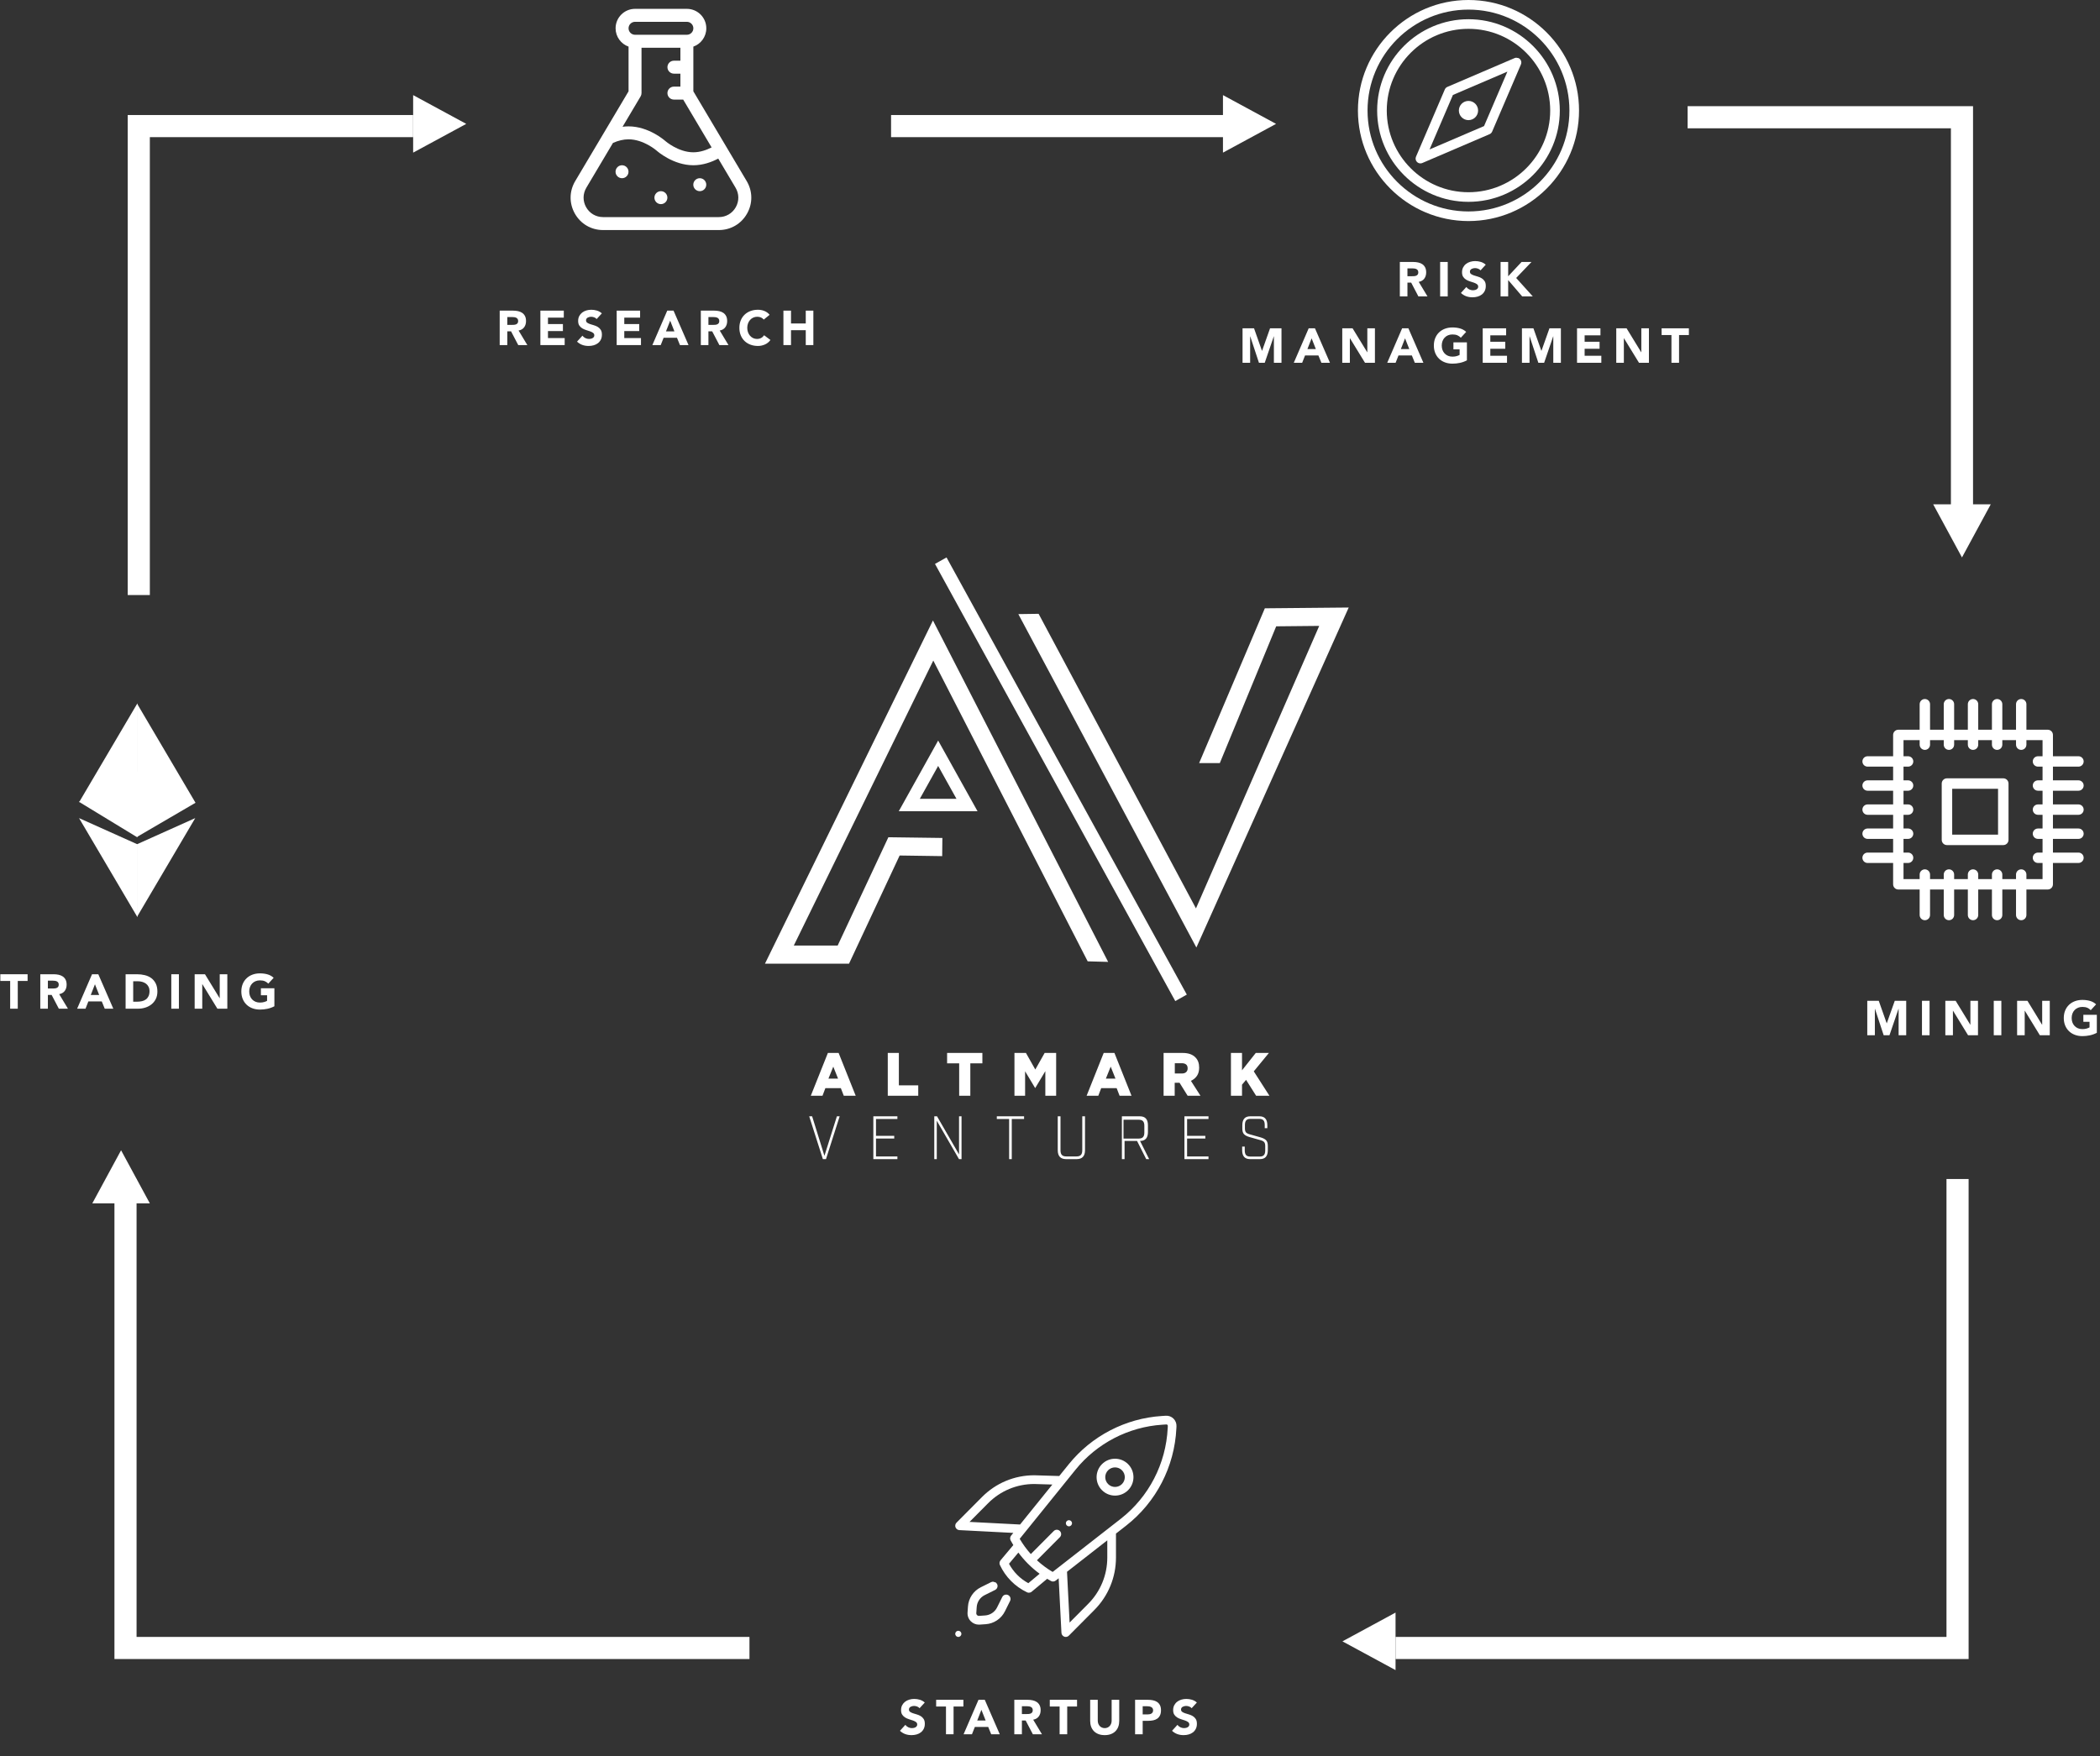 <?xml version="1.0" encoding="UTF-8"?>
<!DOCTYPE svg PUBLIC "-//W3C//DTD SVG 1.1//EN" "http://www.w3.org/Graphics/SVG/1.1/DTD/svg11.dtd">
<svg version="1.1" xmlns="http://www.w3.org/2000/svg" xmlns:xlink="http://www.w3.org/1999/xlink" x="0" y="0" width="474.552" height="397" viewBox="0, 0, 474.552, 397">
  <rect x="0" y="0" width="474.552" height="397" fill="#333333" stroke="none"/>
  <defs>
    <clipPath id="Clip_1">
      <path d="M331.844,-0 C345.619,0 356.827,11.208 356.827,24.983 C356.827,38.758 345.619,49.966 331.844,49.966 C318.068,49.966 306.861,38.758 306.861,24.983 C306.861,11.208 318.068,0 331.844,-0 z M331.844,2.172 C319.265,2.172 309.033,12.405 309.033,24.983 C309.033,37.561 319.265,47.794 331.844,47.794 C344.422,47.794 354.654,37.561 354.654,24.983 C354.654,12.405 344.422,2.172 331.844,2.172 z"/>
    </clipPath>
    <clipPath id="Clip_2">
      <path d="M331.844,4.345 C343.223,4.345 352.482,13.604 352.482,24.983 C352.482,36.362 343.223,45.621 331.844,45.621 C320.464,45.621 311.205,36.362 311.205,24.983 C311.205,13.604 320.464,4.345 331.844,4.345 z M331.844,6.517 C321.661,6.517 313.378,14.801 313.378,24.983 C313.378,35.165 321.661,43.449 331.844,43.449 C342.026,43.449 350.309,35.165 350.309,24.983 C350.309,14.801 342.026,6.517 331.844,6.517 z"/>
    </clipPath>
    <clipPath id="Clip_3">
      <path d="M331.843,22.811 C333.04,22.811 334.016,23.786 334.016,24.983 C334.016,26.18 333.04,27.155 331.843,27.155 C330.646,27.155 329.671,26.18 329.671,24.983 C329.671,23.786 330.646,22.811 331.843,22.811 z"/>
    </clipPath>
    <clipPath id="Clip_4">
      <path d="M342.593,13.041 C343.318,13.181 343.043,13.036 343.473,13.354 C343.788,13.669 343.879,14.143 343.703,14.549 L337.186,29.756 C337.077,30.012 336.87,30.217 336.614,30.327 L321.407,36.845 C321.27,36.903 321.125,36.932 320.981,36.932 C320.699,36.932 320.421,36.821 320.212,36.614 C319.897,36.299 319.806,35.826 319.982,35.42 L326.499,20.213 C326.608,19.956 326.814,19.752 327.071,19.641 L342.278,13.124 L342.593,13.041 z M340.638,16.189 L328.326,21.466 L323.049,33.777 L335.361,28.5 L340.638,16.189 z"/>
    </clipPath>
    <clipPath id="Clip_5">
      <path d="M155.218,2 C157.64,2 159.611,3.971 159.61,6.395 C159.611,8.304 158.386,9.932 156.682,10.537 L156.682,20.64 L168.723,40.909 C170.097,43.202 170.132,45.958 168.815,48.284 C167.498,50.611 165.117,52 162.444,52 L136.277,52 C133.604,52 131.223,50.611 129.906,48.284 C128.589,45.958 128.624,43.2 129.999,40.908 L142.039,20.64 L142.039,10.537 C140.335,9.932 139.111,8.304 139.11,6.395 C139.111,3.971 141.081,2 143.503,2 L155.218,2 z M142.039,31.492 C140.914,31.492 139.731,31.766 138.517,32.304 L132.513,42.41 C131.685,43.79 131.664,45.445 132.454,46.841 C133.244,48.237 134.673,49.07 136.277,49.07 L162.444,49.07 C164.048,49.07 165.477,48.237 166.267,46.841 C167.057,45.445 167.036,43.79 166.211,42.415 C166.21,42.413 166.209,42.411 166.208,42.41 L162.308,35.845 C160.805,36.64 158.854,37.352 156.682,37.352 C152.132,37.352 148.536,34.184 148.385,34.049 C148.359,34.027 145.453,31.492 142.039,31.492 z M153.753,10.789 L144.968,10.789 L144.968,21.043 C144.968,21.306 144.897,21.565 144.762,21.791 L140.685,28.654 C141.14,28.594 141.591,28.563 142.039,28.563 C146.571,28.563 150.155,31.703 150.333,31.862 C150.333,31.862 150.333,31.862 150.333,31.862 C150.362,31.888 153.268,34.422 156.682,34.422 C158.252,34.422 159.719,33.876 160.808,33.32 L154.385,22.508 L152.289,22.508 C151.48,22.508 150.825,21.852 150.825,21.043 C150.825,20.234 151.48,19.578 152.289,19.578 L153.753,19.578 L153.753,16.648 L152.289,16.648 C151.48,16.648 150.825,15.993 150.825,15.184 C150.825,14.375 151.48,13.719 152.289,13.719 L153.753,13.719 L153.753,10.789 z M155.218,4.93 L143.503,4.93 C142.696,4.93 142.039,5.587 142.039,6.395 C142.039,7.202 142.696,7.859 143.503,7.859 L155.218,7.859 C156.025,7.859 156.682,7.202 156.682,6.395 C156.682,5.587 156.025,4.93 155.218,4.93 z"/>
    </clipPath>
    <clipPath id="Clip_6">
      <path d="M140.563,37.352 C141.372,37.352 142.027,38.007 142.027,38.816 C142.027,39.625 141.372,40.281 140.563,40.281 C139.754,40.281 139.099,39.625 139.099,38.816 C139.099,38.007 139.754,37.352 140.563,37.352 z"/>
    </clipPath>
    <clipPath id="Clip_7">
      <path d="M158.135,40.281 C158.943,40.281 159.599,40.937 159.599,41.746 C159.599,42.555 158.943,43.211 158.135,43.211 C157.326,43.211 156.67,42.555 156.67,41.746 C156.67,40.937 157.326,40.281 158.135,40.281 z"/>
    </clipPath>
    <clipPath id="Clip_8">
      <path d="M149.349,43.211 C150.158,43.211 150.813,43.867 150.813,44.676 C150.813,45.485 150.158,46.141 149.349,46.141 C148.54,46.141 147.885,45.485 147.884,44.676 C147.885,43.867 148.54,43.211 149.349,43.211 z"/>
    </clipPath>
    <clipPath id="Clip_9">
      <path d="M93.36,21.5 L105.36,28 L93.36,34.5 L93.36,21.5 z"/>
    </clipPath>
    <clipPath id="Clip_10">
      <path d="M449.861,114 L443.361,126 L436.861,114 L449.861,114 z"/>
    </clipPath>
    <clipPath id="Clip_11">
      <path d="M315.361,364.5 L315.361,377.5 L303.361,371 L315.361,364.5 z"/>
    </clipPath>
    <clipPath id="Clip_12">
      <path d="M27.36,260 L33.86,272 L20.86,272 L27.36,260 z"/>
    </clipPath>
    <clipPath id="Clip_13">
      <path d="M276.361,21.5 L288.361,28 L276.361,34.5 L276.361,21.5 z"/>
    </clipPath>
    <clipPath id="Clip_14">
      <path d="M32.379,174.155 C36.999,174.995 40.752,178.471 44.207,181.439 L30.948,189.179 C28.836,180.609 28.836,175.707 30.948,174.474 C31.68,174.146 31.218,174.304 32.379,174.155 z"/>
    </clipPath>
    <clipPath id="Clip_15">
      <path d="M31.034,159 L31.034,175.438 L17.86,181.352 L31.034,159 z"/>
    </clipPath>
    <clipPath id="Clip_16">
      <path d="M30.948,159 L44.121,181.352 L30.948,175.438 L30.948,159 z"/>
    </clipPath>
    <clipPath id="Clip_17">
      <path d="M44.121,184.918 L30.948,207.269 L30.948,190.831 L44.121,184.918 z"/>
    </clipPath>
    <clipPath id="Clip_18">
      <path d="M17.86,184.918 L31.034,190.831 L31.034,207.269 L17.86,184.918 z"/>
    </clipPath>
    <clipPath id="Clip_19">
      <path d="M31.265,174.474 L31.034,189.267 L17.86,181.244 L31.265,174.474 z"/>
    </clipPath>
    <clipPath id="Clip_20">
      <path d="M456.748,158 C457.396,158 457.922,158.526 457.922,159.174 L457.922,164.943 L462.744,164.943 C463.392,164.943 463.918,165.468 463.918,166.116 L463.918,170.939 L469.687,170.939 C470.335,170.939 470.861,171.464 470.861,172.112 C470.861,172.761 470.335,173.286 469.687,173.286 L463.918,173.286 L463.918,176.383 L469.687,176.383 C470.335,176.383 470.861,176.908 470.861,177.556 C470.861,178.205 470.335,178.73 469.687,178.73 L463.918,178.73 L463.918,181.826 L469.687,181.826 C470.335,181.826 470.861,182.352 470.861,183 C470.861,183.648 470.335,184.174 469.687,184.174 L463.918,184.174 L463.918,187.27 L469.687,187.27 C470.335,187.27 470.861,187.796 470.861,188.444 C470.861,189.092 470.335,189.618 469.687,189.618 L463.918,189.618 L463.918,192.714 L469.687,192.714 C470.335,192.714 470.861,193.239 470.861,193.888 C470.861,194.536 470.335,195.061 469.687,195.061 L463.918,195.061 L463.918,199.884 C463.918,200.532 463.392,201.057 462.744,201.057 L457.922,201.057 L457.922,206.826 C457.922,207.475 457.396,208 456.748,208 C456.1,208 455.574,207.475 455.574,206.826 L455.574,201.057 L452.478,201.057 L452.478,206.826 C452.478,207.475 451.952,208 451.304,208 C450.656,208 450.131,207.475 450.131,206.826 L450.131,201.057 L447.034,201.057 L447.034,206.826 C447.034,207.475 446.509,208 445.861,208 C445.212,208 444.687,207.475 444.687,206.826 L444.687,201.057 L441.59,201.057 L441.59,206.826 C441.59,207.475 441.065,208 440.417,208 C439.769,208 439.243,207.475 439.243,206.826 L439.243,201.057 L436.147,201.057 L436.147,206.826 C436.147,207.475 435.621,208 434.973,208 C434.325,208 433.799,207.475 433.799,206.826 L433.799,201.057 L428.977,201.057 C428.329,201.057 427.803,200.532 427.803,199.884 L427.803,195.061 L422.034,195.061 C421.386,195.061 420.861,194.536 420.861,193.888 C420.861,193.239 421.386,192.714 422.034,192.714 L427.803,192.714 L427.803,189.618 L422.034,189.618 C421.386,189.618 420.861,189.092 420.861,188.444 C420.861,187.796 421.386,187.27 422.034,187.27 L427.803,187.27 L427.803,184.174 L422.034,184.174 C421.386,184.174 420.861,183.648 420.861,183 C420.861,182.352 421.386,181.826 422.034,181.826 L427.803,181.826 L427.803,178.73 L422.034,178.73 C421.386,178.73 420.861,178.205 420.861,177.556 C420.861,176.908 421.386,176.383 422.034,176.383 L427.803,176.383 L427.803,173.286 L422.034,173.286 C421.386,173.286 420.861,172.761 420.861,172.112 C420.861,171.464 421.386,170.939 422.034,170.939 L427.803,170.939 L427.803,166.116 C427.803,165.468 428.329,164.943 428.977,164.943 L433.799,164.943 L433.799,159.174 C433.799,158.526 434.325,158 434.973,158 C435.621,158 436.147,158.526 436.147,159.174 L436.147,164.943 L439.243,164.943 L439.243,159.174 C439.243,158.526 439.769,158 440.417,158 C441.065,158 441.59,158.526 441.59,159.174 L441.59,164.943 L444.687,164.943 L444.687,159.174 C444.687,158.526 445.212,158 445.861,158 C446.509,158 447.034,158.526 447.034,159.174 L447.034,164.943 L450.131,164.943 L450.131,159.174 C450.131,158.526 450.656,158 451.304,158 C451.952,158 452.478,158.526 452.478,159.174 L452.478,164.943 L455.574,164.943 L455.574,159.174 C455.574,158.526 456.1,158 456.748,158 z M433.799,167.29 L430.151,167.29 L430.151,170.939 L431.186,170.939 C431.834,170.939 432.36,171.464 432.36,172.112 C432.36,172.761 431.834,173.286 431.186,173.286 L430.151,173.286 L430.151,176.383 L431.186,176.383 C431.834,176.383 432.36,176.908 432.36,177.556 C432.36,178.205 431.834,178.73 431.186,178.73 L430.151,178.73 L430.151,181.826 L431.186,181.826 C431.834,181.826 432.36,182.352 432.36,183 C432.36,183.648 431.834,184.174 431.186,184.174 L430.151,184.174 L430.151,187.27 L431.186,187.27 C431.834,187.27 432.36,187.796 432.36,188.444 C432.36,189.092 431.834,189.618 431.186,189.618 L430.151,189.618 L430.151,192.714 L431.186,192.714 C431.834,192.714 432.36,193.239 432.36,193.888 C432.36,194.536 431.834,195.061 431.186,195.061 L430.151,195.061 L430.151,198.71 L433.799,198.71 L433.799,197.675 C433.799,197.026 434.325,196.501 434.973,196.501 C435.621,196.501 436.147,197.026 436.147,197.675 L436.147,198.71 L439.243,198.71 L439.243,197.675 C439.243,197.026 439.769,196.501 440.417,196.501 C441.065,196.501 441.59,197.026 441.59,197.675 L441.59,198.71 L444.687,198.71 L444.687,197.675 C444.687,197.026 445.212,196.501 445.861,196.501 C446.509,196.501 447.034,197.026 447.034,197.675 L447.034,198.71 L450.131,198.71 L450.131,197.675 C450.131,197.026 450.656,196.501 451.304,196.501 C451.952,196.501 452.478,197.026 452.478,197.675 L452.478,198.71 L455.574,198.71 L455.574,197.675 C455.574,197.026 456.1,196.501 456.748,196.501 C457.396,196.501 457.922,197.026 457.922,197.675 L457.922,198.71 L461.57,198.71 L461.57,195.061 L460.535,195.061 C459.887,195.061 459.361,194.536 459.361,193.888 C459.361,193.239 459.887,192.714 460.535,192.714 L461.57,192.714 L461.57,189.618 L460.535,189.618 C459.887,189.618 459.361,189.092 459.361,188.444 C459.361,187.796 459.887,187.27 460.535,187.27 L461.57,187.27 L461.57,184.174 L460.535,184.174 C459.887,184.174 459.361,183.648 459.361,183 C459.361,182.352 459.887,181.826 460.535,181.826 L461.57,181.826 L461.57,178.73 L460.535,178.73 C459.887,178.73 459.361,178.205 459.361,177.556 C459.361,176.908 459.887,176.383 460.535,176.383 L461.57,176.383 L461.57,173.286 L460.535,173.286 C459.887,173.286 459.361,172.761 459.361,172.112 C459.361,171.464 459.887,170.939 460.535,170.939 L461.57,170.939 L461.57,167.29 L457.922,167.29 L457.922,168.326 C457.922,168.974 457.396,169.499 456.748,169.499 C456.1,169.499 455.574,168.974 455.574,168.326 L455.574,167.29 L452.478,167.29 L452.478,168.326 C452.478,168.974 451.952,169.499 451.304,169.499 C450.656,169.499 450.131,168.974 450.131,168.326 L450.131,167.29 L447.034,167.29 L447.034,168.326 C447.034,168.974 446.509,169.499 445.861,169.499 C445.212,169.499 444.687,168.974 444.687,168.326 L444.687,167.29 L441.59,167.29 L441.59,168.326 C441.59,168.974 441.065,169.499 440.417,169.499 C439.769,169.499 439.243,168.974 439.243,168.326 L439.243,167.29 L436.147,167.29 L436.147,168.326 C436.147,168.974 435.621,169.499 434.973,169.499 C434.325,169.499 433.799,168.974 433.799,168.326 L433.799,167.29 z"/>
    </clipPath>
    <clipPath id="Clip_21">
      <path d="M452.696,175.925 C453.35,175.925 453.879,176.454 453.879,177.108 L453.879,189.836 C453.879,190.489 453.35,191.019 452.696,191.019 L439.968,191.019 C439.315,191.019 438.785,190.489 438.785,189.836 L438.785,177.108 C438.785,176.454 439.315,175.925 439.968,175.925 L452.696,175.925 z M451.513,178.291 L441.152,178.291 L441.152,188.652 L451.513,188.652 L451.513,178.291 z"/>
    </clipPath>
    <clipPath id="Clip_22">
      <path d="M213.894,126 L268.193,224.814 L265.584,226.276 L211.286,127.462 L213.894,126 z M210.824,140.249 L250.416,217.42 L245.791,217.295 L210.903,149.306 L179.382,213.724 L189.294,213.724 L200.752,189.245 L212.955,189.406 L212.912,193.513 L203.299,193.373 L191.856,217.831 L172.86,217.831 L210.824,140.249 z M304.777,137.321 L270.354,214.171 L230.121,138.808 L234.703,138.742 L270.26,205.33 L298.115,141.474 L288.391,141.57 L275.649,172.487 L270.973,172.487 L285.824,137.497 L304.777,137.321 z M212.001,167.389 L213.214,169.568 L216.475,175.427 L220.904,183.373 L203.097,183.373 L204.264,181.278 L207.526,175.427 L212.001,167.389 z M212.001,173.125 L209.952,176.805 L207.857,180.562 L216.144,180.562 L214.049,176.805 L212.001,173.125 z"/>
    </clipPath>
    <clipPath id="Clip_23">
      <path d="M284.606,252.323 C285.794,252.323 286.388,252.995 286.388,254.341 L286.388,255.005 L285.802,255.005 L285.802,254.286 C285.802,253.806 285.707,253.456 285.516,253.235 C285.324,253.014 285.013,252.903 284.582,252.903 L282.543,252.903 C282.12,252.903 281.811,253.014 281.616,253.235 C281.42,253.456 281.323,253.806 281.323,254.286 L281.323,255.06 C281.323,255.447 281.396,255.735 281.542,255.924 C281.689,256.113 281.957,256.263 282.348,256.373 L284.887,257.092 C285.457,257.258 285.867,257.475 286.12,257.742 C286.372,258.009 286.498,258.429 286.498,259 L286.498,259.982 C286.498,261.327 285.904,262 284.716,262 L282.482,262 C281.294,262 280.7,261.327 280.7,259.982 L280.7,259.166 L281.286,259.166 L281.286,260.037 C281.286,260.516 281.384,260.866 281.579,261.088 C281.774,261.309 282.084,261.419 282.507,261.419 L284.692,261.419 C285.115,261.419 285.424,261.309 285.619,261.088 C285.815,260.866 285.912,260.516 285.912,260.037 L285.912,259.042 C285.912,258.654 285.839,258.366 285.693,258.177 C285.546,257.989 285.277,257.839 284.887,257.728 L282.348,257.009 C281.778,256.843 281.367,256.627 281.115,256.359 C280.863,256.092 280.737,255.673 280.737,255.101 L280.737,254.341 C280.737,252.995 281.331,252.323 282.519,252.323 L284.606,252.323 z M273.091,252.323 L273.091,252.931 L268.256,252.931 L268.256,256.733 L272.377,256.733 L272.377,257.341 L268.256,257.341 L268.256,261.392 L273.091,261.392 L273.091,262 L267.655,262 L267.655,252.323 L273.091,252.323 z M257.575,252.323 C258.796,252.323 259.407,252.995 259.407,254.341 L259.407,255.876 C259.407,257.212 258.813,257.885 257.625,257.894 L259.683,262 L259.018,262 L256.948,257.894 L254.125,257.894 L254.125,262 L253.523,262 L253.523,252.323 L257.575,252.323 z M257.333,253.097 L253.885,253.097 L253.885,257.355 L257.333,257.355 C257.771,257.355 258.091,257.247 258.293,257.03 C258.495,256.814 258.596,256.472 258.596,256.003 L258.596,254.449 C258.596,253.98 258.495,253.638 258.293,253.421 C258.091,253.205 257.771,253.097 257.333,253.097 z M239.648,252.323 L239.648,260.009 C239.648,260.489 239.751,260.839 239.958,261.06 C240.164,261.281 240.491,261.392 240.939,261.392 L243.277,261.392 C243.724,261.392 244.051,261.281 244.258,261.06 C244.465,260.839 244.568,260.489 244.568,260.009 L244.568,252.323 L245.188,252.323 L245.188,259.982 C245.188,261.327 244.56,262 243.303,262 L240.913,262 C239.656,262 239.028,261.327 239.028,259.982 L239.028,252.323 L239.648,252.323 z M231.418,252.323 L231.418,252.931 L228.636,252.931 L228.636,262 L228.04,262 L228.04,252.931 L225.258,252.931 L225.258,252.323 L231.418,252.323 z M211.75,252.323 L216.722,260.936 L216.722,252.323 L217.286,252.323 L217.286,262 L216.71,262 L211.689,253.318 L211.689,262 L211.125,262 L211.125,252.323 L211.75,252.323 z M202.791,252.323 L202.791,252.931 L197.956,252.931 L197.956,256.733 L202.077,256.733 L202.077,257.341 L197.956,257.341 L197.956,261.392 L202.791,261.392 L202.791,262 L197.355,262 L197.355,252.323 L202.791,252.323 z M183.524,252.323 L186.303,261.254 L189.12,252.323 L189.745,252.323 L186.654,262 L185.952,262 L182.861,252.323 L183.524,252.323 z M280.667,238 L280.667,241.926 L283.777,238 L286.744,238 L283.325,242.161 L286.861,247.677 L283.854,247.677 L281.583,244.083 L280.667,245.175 L280.667,247.677 L278.164,247.677 L278.164,238 L280.667,238 z M267.228,238 C267.927,238 268.518,238.092 269.001,238.277 C269.484,238.461 269.877,238.719 270.179,239.051 C270.714,239.604 270.981,240.355 270.981,241.304 L270.981,241.332 C270.981,242.078 270.813,242.696 270.476,243.184 C270.14,243.673 269.687,244.046 269.117,244.304 L271.279,247.677 L268.38,247.677 L266.555,244.747 L265.455,244.747 L265.455,247.677 L262.944,247.677 L262.944,238 L267.228,238 z M267.068,240.323 L265.481,240.323 L265.481,242.645 L267.08,242.645 C267.497,242.645 267.817,242.542 268.042,242.334 C268.267,242.127 268.38,241.848 268.38,241.498 L268.38,241.47 C268.38,241.083 268.263,240.795 268.03,240.606 C267.797,240.417 267.476,240.323 267.068,240.323 z M251.835,238 L255.697,247.677 L253.001,247.677 L252.34,245.962 L248.842,245.962 L248.194,247.677 L245.55,247.677 L249.412,238 L251.835,238 z M250.993,241.097 L249.899,243.807 L252.073,243.807 L250.993,241.097 z M231.84,238 L233.955,241.747 L236.069,238 L238.665,238 L238.665,247.677 L236.221,247.677 L236.221,242.12 L233.955,245.908 L233.904,245.908 L231.65,242.148 L231.65,247.677 L229.244,247.677 L229.244,238 L231.84,238 z M221.996,238 L221.996,240.35 L219.27,240.35 L219.27,247.677 L216.751,247.677 L216.751,240.35 L214.024,240.35 L214.024,238 L221.996,238 z M203.123,238 L203.123,245.327 L207.502,245.327 L207.502,247.677 L200.617,247.677 L200.617,238 L203.123,238 z M189.508,238 L193.369,247.677 L190.674,247.677 L190.013,245.962 L186.514,245.962 L185.866,247.677 L183.223,247.677 L187.084,238 L189.508,238 z M188.303,241.097 L187.209,243.807 L189.383,243.807 L188.303,241.097 z"/>
    </clipPath>
    <clipPath id="Clip_24">
      <path d="M216.555,368.611 C216.938,368.611 217.249,368.922 217.249,369.306 C217.249,369.689 216.938,370 216.555,370 C216.171,370 215.86,369.689 215.86,369.306 C215.86,368.922 216.171,368.611 216.555,368.611 z"/>
    </clipPath>
    <clipPath id="Clip_25">
      <path d="M241.555,343.611 C241.938,343.611 242.249,343.922 242.249,344.306 C242.249,344.689 241.938,345 241.555,345 C241.171,345 240.86,344.689 240.86,344.306 C240.86,343.922 241.171,343.611 241.555,343.611 z"/>
    </clipPath>
    <clipPath id="Clip_26">
      <path d="M251.972,329.722 C253.085,329.722 254.132,330.156 254.919,330.943 C256.545,332.568 256.545,335.212 254.919,336.837 C254.107,337.649 253.039,338.056 251.972,338.056 C250.904,338.056 249.837,337.65 249.024,336.837 C247.399,335.212 247.399,332.568 249.024,330.943 C249.811,330.156 250.858,329.722 251.972,329.722 z M251.972,331.68 C251.381,331.681 250.826,331.91 250.409,332.328 C249.547,333.189 249.547,334.591 250.409,335.452 C251.27,336.314 252.673,336.314 253.534,335.452 C254.396,334.591 254.396,333.189 253.534,332.328 C253.117,331.91 252.562,331.681 251.972,331.68 z"/>
    </clipPath>
    <clipPath id="Clip_27">
      <path d="M224.373,357.502 C225.204,357.78 224.927,357.543 225.321,358.049 C225.565,358.538 225.365,359.132 224.876,359.376 L222.509,360.555 C221.48,361.067 220.791,362.098 220.713,363.245 L220.619,364.616 C220.603,364.848 220.719,365.001 220.789,365.071 C220.86,365.142 221.012,365.257 221.244,365.242 L222.615,365.148 C223.762,365.069 224.793,364.381 225.306,363.352 L226.485,360.984 C226.728,360.495 227.322,360.296 227.812,360.54 C228.301,360.783 228.5,361.377 228.256,361.867 L227.078,364.234 C226.253,365.889 224.595,366.996 222.75,367.122 L221.379,367.216 C221.321,367.22 221.262,367.222 221.204,367.222 C220.526,367.222 219.873,366.954 219.39,366.471 C218.865,365.946 218.594,365.221 218.644,364.481 L218.738,363.11 C218.864,361.265 219.971,359.607 221.627,358.783 L223.994,357.604 L224.373,357.502 z"/>
    </clipPath>
    <clipPath id="Clip_28">
      <path d="M263.446,320.005 C264.09,319.963 264.724,320.201 265.184,320.657 C265.644,321.113 265.89,321.746 265.858,322.395 L265.834,322.875 C265.413,331.535 261.266,339.55 254.456,344.866 L252.184,346.639 L252.184,352.041 C252.184,356.528 250.447,360.745 247.293,363.917 L241.533,369.711 C241.346,369.9 241.095,370 240.84,370 C240.722,370 240.603,369.979 240.488,369.934 C240.127,369.794 239.881,369.454 239.861,369.064 L239.232,356.749 L238.563,357.27 C238.388,357.408 238.176,357.478 237.962,357.478 C237.802,357.478 237.641,357.438 237.494,357.358 C237.204,357.199 236.918,357.033 236.635,356.862 C236.162,357.254 235.655,357.679 235.16,358.094 C234.466,358.677 233.748,359.28 233.125,359.788 C232.947,359.934 232.728,360.009 232.507,360.009 C232.364,360.009 232.221,359.978 232.087,359.914 C230.72,359.263 229.496,358.395 228.45,357.333 C227.428,356.297 226.59,355.091 225.958,353.749 C225.794,353.4 225.847,352.987 226.094,352.691 L228.986,349.239 C228.777,348.897 228.577,348.549 228.386,348.196 C228.196,347.845 228.235,347.413 228.486,347.103 L228.983,346.487 L216.791,345.857 C216.404,345.837 216.065,345.59 215.926,345.226 C215.787,344.863 215.874,344.45 216.148,344.175 L221.907,338.381 C225.061,335.209 229.254,333.462 233.714,333.462 C233.724,333.462 233.733,333.462 233.743,333.462 L239.366,333.629 L241.515,330.968 C246.687,324.564 254.348,320.589 262.533,320.063 L263.446,320.005 z M250.223,348.17 L241.12,355.275 L241.706,366.748 L245.907,362.523 C248.69,359.723 250.223,356.001 250.223,352.041 L250.223,352.041 L250.223,348.17 z M230.129,350.935 L228.012,353.463 C228.507,354.38 229.121,355.213 229.842,355.944 C230.587,356.7 231.439,357.34 232.38,357.853 C232.867,357.45 233.392,357.01 233.904,356.58 C234.245,356.294 234.591,356.003 234.929,355.721 C233.972,355.016 233.069,354.236 232.23,353.387 C232.229,353.387 232.229,353.386 232.229,353.386 C232.229,353.386 232.229,353.386 232.228,353.385 C232.228,353.385 232.227,353.384 232.226,353.384 C231.47,352.617 230.769,351.799 230.129,350.935 z M263.571,321.973 L262.658,322.032 C255.017,322.523 247.865,326.233 243.038,332.211 L230.429,347.825 C231.147,349.059 231.991,350.213 232.943,351.273 L238.122,346.064 C238.505,345.678 239.126,345.678 239.509,346.064 C239.892,346.449 239.892,347.073 239.509,347.458 L234.325,352.673 C235.413,353.676 236.601,354.561 237.876,355.31 L253.254,343.307 C259.611,338.345 263.483,330.863 263.876,322.779 L263.9,322.299 C263.905,322.178 263.845,322.099 263.808,322.062 C263.771,322.026 263.691,321.966 263.571,321.973 z M233.7,335.434 C229.769,335.438 226.074,336.98 223.294,339.776 L219.094,344.001 L230.514,344.591 L237.81,335.556 L233.7,335.434 z"/>
    </clipPath>
  </defs>
  <g id="Layer_1">
    <path d="M316.333,59.212 L319.347,59.212 Q319.941,59.212 320.474,59.328 Q321.008,59.443 321.409,59.713 Q321.811,59.982 322.047,60.439 Q322.284,60.895 322.284,61.577 Q322.284,62.402 321.855,62.98 Q321.426,63.557 320.601,63.711 L322.581,67 L320.524,67 L318.896,63.887 L318.049,63.887 L318.049,67 L316.333,67 z M318.049,62.435 L319.061,62.435 Q319.292,62.435 319.55,62.419 Q319.809,62.402 320.018,62.32 Q320.227,62.237 320.364,62.061 Q320.502,61.885 320.502,61.566 Q320.502,61.269 320.381,61.093 Q320.26,60.917 320.073,60.824 Q319.886,60.73 319.644,60.697 Q319.402,60.664 319.171,60.664 L318.049,60.664 z" fill="#FFFFFF"/>
    <path d="M325.438,59.212 L327.154,59.212 L327.154,67 L325.438,67 z" fill="#FFFFFF"/>
    <path d="M334.566,61.115 Q334.357,60.851 334,60.725 Q333.642,60.598 333.323,60.598 Q333.136,60.598 332.938,60.642 Q332.74,60.686 332.564,60.78 Q332.388,60.873 332.278,61.027 Q332.168,61.181 332.168,61.401 Q332.168,61.753 332.432,61.94 Q332.696,62.127 333.098,62.259 Q333.499,62.391 333.961,62.523 Q334.423,62.655 334.825,62.897 Q335.226,63.139 335.49,63.546 Q335.754,63.953 335.754,64.635 Q335.754,65.284 335.512,65.768 Q335.27,66.252 334.858,66.571 Q334.445,66.89 333.901,67.044 Q333.356,67.198 332.751,67.198 Q331.992,67.198 331.343,66.967 Q330.694,66.736 330.133,66.219 L331.354,64.877 Q331.618,65.229 332.02,65.422 Q332.421,65.614 332.85,65.614 Q333.059,65.614 333.274,65.565 Q333.488,65.515 333.659,65.416 Q333.829,65.317 333.934,65.163 Q334.038,65.009 334.038,64.8 Q334.038,64.448 333.769,64.245 Q333.499,64.041 333.092,63.898 Q332.685,63.755 332.212,63.612 Q331.739,63.469 331.332,63.227 Q330.925,62.985 330.656,62.589 Q330.386,62.193 330.386,61.544 Q330.386,60.917 330.634,60.444 Q330.881,59.971 331.294,59.652 Q331.706,59.333 332.245,59.174 Q332.784,59.014 333.356,59.014 Q334.016,59.014 334.632,59.201 Q335.248,59.388 335.743,59.828 z" fill="#FFFFFF"/>
    <path d="M339.096,59.212 L340.812,59.212 L340.812,62.446 L343.837,59.212 L346.081,59.212 L342.616,62.831 L346.378,67 L343.98,67 L340.812,63.304 L340.812,67 L339.096,67 z" fill="#FFFFFF"/>
    <path d="M280.787,74.212 L283.383,74.212 L285.176,79.294 L285.198,79.294 L287.002,74.212 L289.587,74.212 L289.587,82 L287.871,82 L287.871,76.027 L287.849,76.027 L285.803,82 L284.494,82 L282.525,76.027 L282.503,76.027 L282.503,82 L280.787,82 z" fill="#FFFFFF"/>
    <path d="M295.733,74.212 L297.152,74.212 L300.54,82 L298.604,82 L297.933,80.35 L294.908,80.35 L294.259,82 L292.367,82 z M296.393,76.478 L295.447,78.898 L297.35,78.898 z" fill="#FFFFFF"/>
    <path d="M303.321,74.212 L305.653,74.212 L308.964,79.624 L308.986,79.624 L308.986,74.212 L310.702,74.212 L310.702,82 L308.458,82 L305.059,76.456 L305.037,76.456 L305.037,82 L303.321,82 z" fill="#FFFFFF"/>
    <path d="M316.849,74.212 L318.268,74.212 L321.656,82 L319.72,82 L319.049,80.35 L316.024,80.35 L315.375,82 L313.483,82 z M317.509,76.478 L316.563,78.898 L318.466,78.898 z" fill="#FFFFFF"/>
    <path d="M331.488,81.45 Q330.729,81.846 329.904,82.022 Q329.079,82.198 328.221,82.198 Q327.308,82.198 326.538,81.912 Q325.768,81.626 325.207,81.093 Q324.646,80.559 324.332,79.8 Q324.019,79.041 324.019,78.106 Q324.019,77.171 324.332,76.412 Q324.646,75.653 325.207,75.12 Q325.768,74.586 326.538,74.3 Q327.308,74.014 328.221,74.014 Q329.156,74.014 329.942,74.24 Q330.729,74.465 331.323,75.015 L330.113,76.335 Q329.761,75.972 329.321,75.785 Q328.881,75.598 328.221,75.598 Q327.671,75.598 327.225,75.785 Q326.78,75.972 326.461,76.308 Q326.142,76.643 325.971,77.105 Q325.801,77.567 325.801,78.106 Q325.801,78.656 325.971,79.113 Q326.142,79.569 326.461,79.905 Q326.78,80.24 327.225,80.427 Q327.671,80.614 328.221,80.614 Q328.782,80.614 329.189,80.488 Q329.596,80.361 329.838,80.229 L329.838,78.964 L328.441,78.964 L328.441,77.38 L331.488,77.38 z" fill="#FFFFFF"/>
    <path d="M335.061,74.212 L340.352,74.212 L340.352,75.796 L336.777,75.796 L336.777,77.248 L340.154,77.248 L340.154,78.832 L336.777,78.832 L336.777,80.416 L340.55,80.416 L340.55,82 L335.061,82 z" fill="#FFFFFF"/>
    <path d="M343.924,74.212 L346.52,74.212 L348.313,79.294 L348.335,79.294 L350.139,74.212 L352.724,74.212 L352.724,82 L351.008,82 L351.008,76.027 L350.986,76.027 L348.94,82 L347.631,82 L345.662,76.027 L345.64,76.027 L345.64,82 L343.924,82 z" fill="#FFFFFF"/>
    <path d="M356.374,74.212 L361.665,74.212 L361.665,75.796 L358.09,75.796 L358.09,77.248 L361.467,77.248 L361.467,78.832 L358.09,78.832 L358.09,80.416 L361.863,80.416 L361.863,82 L356.374,82 z" fill="#FFFFFF"/>
    <path d="M365.238,74.212 L367.57,74.212 L370.881,79.624 L370.903,79.624 L370.903,74.212 L372.619,74.212 L372.619,82 L370.375,82 L366.976,76.456 L366.954,76.456 L366.954,82 L365.238,82 z" fill="#FFFFFF"/>
    <path d="M377.71,75.73 L375.488,75.73 L375.488,74.212 L381.648,74.212 L381.648,75.73 L379.426,75.73 L379.426,82 L377.71,82 z" fill="#FFFFFF"/>
    <g clip-path="url(#Clip_1)">
      <path d="M301.861,54.966 L361.827,54.966 L361.827,-5 L301.861,-5 z" fill="#FFFFFF"/>
    </g>
    <g clip-path="url(#Clip_2)">
      <path d="M306.205,50.621 L357.482,50.621 L357.482,-0.655 L306.205,-0.655 z" fill="#FFFFFF"/>
    </g>
    <g clip-path="url(#Clip_3)">
      <path d="M324.671,32.155 L339.016,32.155 L339.016,17.811 L324.671,17.811 z" fill="#FFFFFF"/>
    </g>
    <g clip-path="url(#Clip_4)">
      <path d="M314.894,41.932 L348.791,41.932 L348.791,8.035 L314.894,8.035 z" fill="#FFFFFF"/>
    </g>
    <path d="M2.299,221.73 L0.077,221.73 L0.077,220.212 L6.237,220.212 L6.237,221.73 L4.015,221.73 L4.015,228 L2.299,228 z" fill="#FFFFFF"/>
    <path d="M9.106,220.212 L12.12,220.212 Q12.714,220.212 13.247,220.328 Q13.781,220.443 14.182,220.713 Q14.584,220.982 14.82,221.439 Q15.057,221.895 15.057,222.577 Q15.057,223.402 14.628,223.98 Q14.199,224.557 13.374,224.711 L15.354,228 L13.297,228 L11.669,224.887 L10.822,224.887 L10.822,228 L9.106,228 z M10.822,223.435 L11.834,223.435 Q12.065,223.435 12.323,223.419 Q12.582,223.402 12.791,223.32 Q13,223.237 13.137,223.061 Q13.275,222.885 13.275,222.566 Q13.275,222.269 13.154,222.093 Q13.033,221.917 12.846,221.824 Q12.659,221.73 12.417,221.697 Q12.175,221.664 11.944,221.664 L10.822,221.664 z" fill="#FFFFFF"/>
    <path d="M20.797,220.212 L22.216,220.212 L25.604,228 L23.668,228 L22.997,226.35 L19.972,226.35 L19.323,228 L17.431,228 z M21.457,222.478 L20.511,224.898 L22.414,224.898 z" fill="#FFFFFF"/>
    <path d="M28.384,220.212 L30.958,220.212 Q31.893,220.212 32.735,220.421 Q33.576,220.63 34.203,221.098 Q34.83,221.565 35.199,222.313 Q35.567,223.061 35.567,224.128 Q35.567,225.074 35.21,225.795 Q34.852,226.515 34.247,227.005 Q33.642,227.494 32.85,227.747 Q32.058,228 31.189,228 L28.384,228 z M30.1,226.416 L30.991,226.416 Q31.585,226.416 32.097,226.295 Q32.608,226.174 32.982,225.894 Q33.356,225.613 33.571,225.157 Q33.785,224.7 33.785,224.04 Q33.785,223.468 33.571,223.045 Q33.356,222.621 32.993,222.346 Q32.63,222.071 32.141,221.934 Q31.651,221.796 31.112,221.796 L30.1,221.796 z" fill="#FFFFFF"/>
    <path d="M38.711,220.212 L40.427,220.212 L40.427,228 L38.711,228 z" fill="#FFFFFF"/>
    <path d="M43.989,220.212 L46.321,220.212 L49.632,225.624 L49.654,225.624 L49.654,220.212 L51.37,220.212 L51.37,228 L49.126,228 L45.727,222.456 L45.705,222.456 L45.705,228 L43.989,228 z" fill="#FFFFFF"/>
    <path d="M62.005,227.45 Q61.246,227.846 60.421,228.022 Q59.596,228.198 58.738,228.198 Q57.825,228.198 57.055,227.912 Q56.285,227.626 55.724,227.093 Q55.163,226.559 54.849,225.8 Q54.536,225.041 54.536,224.106 Q54.536,223.171 54.849,222.412 Q55.163,221.653 55.724,221.12 Q56.285,220.586 57.055,220.3 Q57.825,220.014 58.738,220.014 Q59.673,220.014 60.459,220.24 Q61.246,220.465 61.84,221.015 L60.63,222.335 Q60.278,221.972 59.838,221.785 Q59.398,221.598 58.738,221.598 Q58.188,221.598 57.742,221.785 Q57.297,221.972 56.978,222.308 Q56.659,222.643 56.488,223.105 Q56.318,223.567 56.318,224.106 Q56.318,224.656 56.488,225.113 Q56.659,225.569 56.978,225.905 Q57.297,226.24 57.742,226.427 Q58.188,226.614 58.738,226.614 Q59.299,226.614 59.706,226.488 Q60.113,226.361 60.355,226.229 L60.355,224.964 L58.958,224.964 L58.958,223.38 L62.005,223.38 z" fill="#FFFFFF"/>
    <path d="M207.799,386.115 Q207.59,385.851 207.233,385.725 Q206.876,385.598 206.557,385.598 Q206.37,385.598 206.172,385.642 Q205.973,385.686 205.798,385.78 Q205.622,385.873 205.512,386.027 Q205.402,386.181 205.402,386.401 Q205.402,386.753 205.665,386.94 Q205.93,387.127 206.331,387.259 Q206.732,387.391 207.195,387.523 Q207.657,387.655 208.058,387.897 Q208.46,388.139 208.723,388.546 Q208.988,388.953 208.988,389.635 Q208.988,390.284 208.745,390.768 Q208.504,391.252 208.091,391.571 Q207.678,391.89 207.134,392.044 Q206.59,392.198 205.984,392.198 Q205.225,392.198 204.577,391.967 Q203.928,391.736 203.367,391.219 L204.588,389.877 Q204.852,390.229 205.253,390.422 Q205.654,390.614 206.083,390.614 Q206.292,390.614 206.507,390.565 Q206.721,390.515 206.892,390.416 Q207.062,390.317 207.167,390.163 Q207.271,390.009 207.271,389.8 Q207.271,389.448 207.002,389.245 Q206.732,389.041 206.326,388.898 Q205.919,388.755 205.445,388.612 Q204.973,388.469 204.566,388.227 Q204.159,387.985 203.889,387.589 Q203.62,387.193 203.62,386.544 Q203.62,385.917 203.867,385.444 Q204.115,384.971 204.527,384.652 Q204.939,384.333 205.479,384.174 Q206.018,384.014 206.59,384.014 Q207.249,384.014 207.866,384.201 Q208.482,384.388 208.977,384.828 z" fill="#FFFFFF"/>
    <path d="M213.77,385.73 L211.548,385.73 L211.548,384.212 L217.708,384.212 L217.708,385.73 L215.486,385.73 L215.486,392 L213.77,392 z" fill="#FFFFFF"/>
    <path d="M221.116,384.212 L222.535,384.212 L225.923,392 L223.987,392 L223.316,390.35 L220.291,390.35 L219.642,392 L217.75,392 z M221.776,386.478 L220.83,388.898 L222.733,388.898 z" fill="#FFFFFF"/>
    <path d="M229.21,384.212 L232.224,384.212 Q232.818,384.212 233.351,384.328 Q233.885,384.443 234.286,384.713 Q234.688,384.982 234.924,385.439 Q235.161,385.895 235.161,386.577 Q235.161,387.402 234.732,387.98 Q234.303,388.557 233.478,388.711 L235.458,392 L233.401,392 L231.773,388.887 L230.926,388.887 L230.926,392 L229.21,392 z M230.926,387.435 L231.938,387.435 Q232.169,387.435 232.427,387.419 Q232.686,387.402 232.895,387.32 Q233.104,387.237 233.241,387.061 Q233.379,386.885 233.379,386.566 Q233.379,386.269 233.258,386.093 Q233.137,385.917 232.95,385.824 Q232.763,385.73 232.521,385.697 Q232.279,385.664 232.048,385.664 L230.926,385.664 z" fill="#FFFFFF"/>
    <path d="M239.449,385.73 L237.227,385.73 L237.227,384.212 L243.387,384.212 L243.387,385.73 L241.165,385.73 L241.165,392 L239.449,392 z" fill="#FFFFFF"/>
    <path d="M252.921,388.997 Q252.921,389.69 252.712,390.273 Q252.503,390.856 252.091,391.285 Q251.678,391.714 251.062,391.956 Q250.447,392.198 249.643,392.198 Q248.829,392.198 248.214,391.956 Q247.598,391.714 247.185,391.285 Q246.772,390.856 246.563,390.273 Q246.354,389.69 246.354,388.997 L246.354,384.212 L248.07,384.212 L248.07,388.931 Q248.07,389.294 248.186,389.602 Q248.301,389.91 248.51,390.136 Q248.719,390.361 249.011,390.488 Q249.303,390.614 249.643,390.614 Q249.984,390.614 250.27,390.488 Q250.557,390.361 250.766,390.136 Q250.975,389.91 251.09,389.602 Q251.206,389.294 251.206,388.931 L251.206,384.212 L252.921,384.212 z" fill="#FFFFFF"/>
    <path d="M256.505,384.212 L259.398,384.212 Q260.003,384.212 260.542,384.322 Q261.081,384.432 261.483,384.702 Q261.884,384.971 262.121,385.428 Q262.357,385.884 262.357,386.577 Q262.357,387.259 262.137,387.721 Q261.917,388.183 261.532,388.458 Q261.147,388.733 260.619,388.849 Q260.091,388.964 259.475,388.964 L258.221,388.964 L258.221,392 L256.505,392 z M258.221,387.512 L259.365,387.512 Q259.596,387.512 259.811,387.468 Q260.025,387.424 260.196,387.32 Q260.366,387.215 260.471,387.034 Q260.575,386.852 260.575,386.577 Q260.575,386.28 260.438,386.099 Q260.3,385.917 260.086,385.818 Q259.871,385.719 259.607,385.692 Q259.343,385.664 259.101,385.664 L258.221,385.664 z" fill="#FFFFFF"/>
    <path d="M269.285,386.115 Q269.076,385.851 268.719,385.725 Q268.361,385.598 268.042,385.598 Q267.855,385.598 267.657,385.642 Q267.459,385.686 267.283,385.78 Q267.107,385.873 266.997,386.027 Q266.887,386.181 266.887,386.401 Q266.887,386.753 267.151,386.94 Q267.415,387.127 267.817,387.259 Q268.218,387.391 268.68,387.523 Q269.142,387.655 269.544,387.897 Q269.945,388.139 270.209,388.546 Q270.473,388.953 270.473,389.635 Q270.473,390.284 270.231,390.768 Q269.989,391.252 269.577,391.571 Q269.164,391.89 268.62,392.044 Q268.075,392.198 267.47,392.198 Q266.711,392.198 266.062,391.967 Q265.413,391.736 264.852,391.219 L266.073,389.877 Q266.337,390.229 266.739,390.422 Q267.14,390.614 267.569,390.614 Q267.778,390.614 267.993,390.565 Q268.207,390.515 268.378,390.416 Q268.548,390.317 268.653,390.163 Q268.757,390.009 268.757,389.8 Q268.757,389.448 268.488,389.245 Q268.218,389.041 267.811,388.898 Q267.404,388.755 266.931,388.612 Q266.458,388.469 266.051,388.227 Q265.644,387.985 265.375,387.589 Q265.105,387.193 265.105,386.544 Q265.105,385.917 265.353,385.444 Q265.6,384.971 266.013,384.652 Q266.425,384.333 266.964,384.174 Q267.503,384.014 268.075,384.014 Q268.735,384.014 269.351,384.201 Q269.967,384.388 270.462,384.828 z" fill="#FFFFFF"/>
    <g clip-path="url(#Clip_5)">
      <path d="M123.942,57 L174.779,57 L174.779,-3 L123.942,-3 z" fill="#FFFFFF"/>
    </g>
    <g clip-path="url(#Clip_6)">
      <path d="M134.099,45.281 L147.027,45.281 L147.027,32.352 L134.099,32.352 z" fill="#FFFFFF"/>
    </g>
    <g clip-path="url(#Clip_7)">
      <path d="M151.67,48.211 L164.599,48.211 L164.599,35.281 L151.67,35.281 z" fill="#FFFFFF"/>
    </g>
    <g clip-path="url(#Clip_8)">
      <path d="M142.885,51.141 L155.813,51.141 L155.813,38.211 L142.885,38.211 z" fill="#FFFFFF"/>
    </g>
    <path d="M31.361,134.5 L31.361,28.5 L93.36,28.5" fill-opacity="0" stroke="#FFFFFF" stroke-width="5"/>
    <g clip-path="url(#Clip_9)">
      <path d="M88.36,39.5 L110.36,39.5 L110.36,16.5 L88.36,16.5 z" fill="#FFFFFF"/>
    </g>
    <path d="M443.361,114.5 L443.361,26.5 L381.361,26.5" fill-opacity="0" stroke="#FFFFFF" stroke-width="5"/>
    <g clip-path="url(#Clip_10)">
      <path d="M431.861,131 L454.861,131 L454.861,109 L431.861,109 z" fill="#FFFFFF"/>
    </g>
    <path d="M442.361,266.5 L442.361,372.5 L315.361,372.495" fill-opacity="0" stroke="#FFFFFF" stroke-width="5"/>
    <g clip-path="url(#Clip_11)">
      <path d="M298.361,382.5 L320.361,382.5 L320.361,359.5 L298.361,359.5 z" fill="#FFFFFF"/>
    </g>
    <path d="M28.361,266.5 L28.361,372.5 L169.361,372.495" fill-opacity="0" stroke="#FFFFFF" stroke-width="5"/>
    <g clip-path="url(#Clip_12)">
      <path d="M15.86,277 L38.86,277 L38.86,255 L15.86,255 z" fill="#FFFFFF"/>
    </g>
    <g clip-path="url(#Clip_13)">
      <path d="M271.361,39.5 L293.361,39.5 L293.361,16.5 L271.361,16.5 z" fill="#FFFFFF"/>
    </g>
    <path d="M277.361,28.5 L201.361,28.5" fill-opacity="0" stroke="#FFFFFF" stroke-width="5"/>
    <g clip-path="url(#Clip_14)">
      <path d="M24.364,194.179 L49.207,194.179 L49.207,169.153 L24.364,169.153 z" fill="#FFFFFF"/>
    </g>
    <g clip-path="url(#Clip_15)">
      <path d="M12.86,186.352 L36.034,186.352 L36.034,154 L12.86,154 z" fill="#FFFFFF"/>
    </g>
    <g clip-path="url(#Clip_16)">
      <path d="M25.948,186.352 L49.121,186.352 L49.121,154 L25.948,154 z" fill="#FFFFFF"/>
    </g>
    <g clip-path="url(#Clip_17)">
      <path d="M25.948,212.269 L49.121,212.269 L49.121,179.917 L25.948,179.917 z" fill="#FFFFFF"/>
    </g>
    <g clip-path="url(#Clip_18)">
      <path d="M12.86,212.269 L36.034,212.269 L36.034,179.917 L12.86,179.917 z" fill="#FFFFFF"/>
    </g>
    <g clip-path="url(#Clip_19)">
      <path d="M12.861,194.267 L36.265,194.267 L36.265,169.474 L12.861,169.474 z" fill="#FFFFFF"/>
    </g>
    <g clip-path="url(#Clip_20)">
      <path d="M415.861,213 L475.861,213 L475.861,153 L415.861,153 z" fill="#FFFFFF"/>
    </g>
    <g clip-path="url(#Clip_21)">
      <path d="M433.785,196.019 L458.879,196.019 L458.879,170.925 L433.785,170.925 z" fill="#FFFFFF"/>
    </g>
    <path d="M421.961,226.212 L424.556,226.212 L426.349,231.294 L426.371,231.294 L428.176,226.212 L430.76,226.212 L430.76,234 L429.044,234 L429.044,228.027 L429.022,228.027 L426.977,234 L425.667,234 L423.698,228.027 L423.676,228.027 L423.676,234 L421.961,234 z" fill="#FFFFFF"/>
    <path d="M434.322,226.212 L436.038,226.212 L436.038,234 L434.322,234 z" fill="#FFFFFF"/>
    <path d="M439.6,226.212 L441.932,226.212 L445.243,231.624 L445.265,231.624 L445.265,226.212 L446.981,226.212 L446.981,234 L444.737,234 L441.338,228.456 L441.316,228.456 L441.316,234 L439.6,234 z" fill="#FFFFFF"/>
    <path d="M450.543,226.212 L452.259,226.212 L452.259,234 L450.543,234 z" fill="#FFFFFF"/>
    <path d="M455.821,226.212 L458.153,226.212 L461.464,231.624 L461.486,231.624 L461.486,226.212 L463.202,226.212 L463.202,234 L460.958,234 L457.559,228.456 L457.537,228.456 L457.537,234 L455.821,234 z" fill="#FFFFFF"/>
    <path d="M473.837,233.45 Q473.078,233.846 472.253,234.022 Q471.428,234.198 470.57,234.198 Q469.656,234.198 468.887,233.912 Q468.117,233.626 467.556,233.093 Q466.995,232.559 466.681,231.8 Q466.368,231.041 466.368,230.106 Q466.368,229.171 466.681,228.412 Q466.995,227.653 467.556,227.12 Q468.117,226.586 468.887,226.3 Q469.656,226.014 470.57,226.014 Q471.505,226.014 472.291,226.24 Q473.078,226.465 473.672,227.015 L472.462,228.335 Q472.109,227.972 471.669,227.785 Q471.23,227.598 470.57,227.598 Q470.02,227.598 469.574,227.785 Q469.129,227.972 468.81,228.308 Q468.491,228.643 468.32,229.105 Q468.15,229.567 468.15,230.106 Q468.15,230.656 468.32,231.113 Q468.491,231.569 468.81,231.905 Q469.129,232.24 469.574,232.427 Q470.02,232.614 470.57,232.614 Q471.131,232.614 471.538,232.488 Q471.945,232.361 472.187,232.229 L472.187,230.964 L470.79,230.964 L470.79,229.38 L473.837,229.38 z" fill="#FFFFFF"/>
    <g clip-path="url(#Clip_22)">
      <path d="M167.86,231.276 L309.777,231.276 L309.777,121 L167.86,121 z" fill="#FFFFFF"/>
    </g>
    <g clip-path="url(#Clip_23)">
      <path d="M177.861,267 L291.861,267 L291.861,233 L177.861,233 z" fill="#FFFFFF"/>
    </g>
    <path d="M112.92,70.212 L115.934,70.212 Q116.528,70.212 117.062,70.328 Q117.595,70.443 117.996,70.713 Q118.398,70.982 118.634,71.439 Q118.871,71.895 118.871,72.577 Q118.871,73.402 118.442,73.98 Q118.013,74.557 117.188,74.711 L119.168,78 L117.111,78 L115.483,74.887 L114.636,74.887 L114.636,78 L112.92,78 z M114.636,73.435 L115.648,73.435 Q115.879,73.435 116.137,73.419 Q116.396,73.402 116.605,73.32 Q116.814,73.237 116.951,73.061 Q117.089,72.885 117.089,72.566 Q117.089,72.269 116.968,72.093 Q116.847,71.917 116.66,71.824 Q116.473,71.73 116.231,71.697 Q115.989,71.664 115.758,71.664 L114.636,71.664 z" fill="#FFFFFF"/>
    <path d="M122.114,70.212 L127.405,70.212 L127.405,71.796 L123.83,71.796 L123.83,73.248 L127.207,73.248 L127.207,74.832 L123.83,74.832 L123.83,76.416 L127.603,76.416 L127.603,78 L122.114,78 z" fill="#FFFFFF"/>
    <path d="M134.828,72.115 Q134.619,71.851 134.261,71.725 Q133.904,71.598 133.585,71.598 Q133.398,71.598 133.2,71.642 Q133.002,71.686 132.826,71.78 Q132.65,71.873 132.54,72.027 Q132.43,72.181 132.43,72.401 Q132.43,72.753 132.694,72.94 Q132.958,73.127 133.359,73.259 Q133.761,73.391 134.223,73.523 Q134.685,73.655 135.086,73.897 Q135.488,74.139 135.752,74.546 Q136.016,74.953 136.016,75.635 Q136.016,76.284 135.774,76.768 Q135.532,77.252 135.119,77.571 Q134.707,77.89 134.162,78.044 Q133.618,78.198 133.013,78.198 Q132.254,78.198 131.605,77.967 Q130.956,77.736 130.395,77.219 L131.616,75.877 Q131.88,76.229 132.281,76.422 Q132.683,76.614 133.112,76.614 Q133.321,76.614 133.535,76.565 Q133.75,76.515 133.92,76.416 Q134.091,76.317 134.195,76.163 Q134.3,76.009 134.3,75.8 Q134.3,75.448 134.03,75.245 Q133.761,75.041 133.354,74.898 Q132.947,74.755 132.474,74.612 Q132.001,74.469 131.594,74.227 Q131.187,73.985 130.917,73.589 Q130.648,73.193 130.648,72.544 Q130.648,71.917 130.895,71.444 Q131.143,70.971 131.555,70.652 Q131.968,70.333 132.507,70.174 Q133.046,70.014 133.618,70.014 Q134.278,70.014 134.894,70.201 Q135.51,70.388 136.005,70.828 z" fill="#FFFFFF"/>
    <path d="M139.357,70.212 L144.648,70.212 L144.648,71.796 L141.073,71.796 L141.073,73.248 L144.45,73.248 L144.45,74.832 L141.073,74.832 L141.073,76.416 L144.846,76.416 L144.846,78 L139.357,78 z" fill="#FFFFFF"/>
    <path d="M150.784,70.212 L152.203,70.212 L155.591,78 L153.655,78 L152.984,76.35 L149.959,76.35 L149.31,78 L147.418,78 z M151.444,72.478 L150.498,74.898 L152.401,74.898 z" fill="#FFFFFF"/>
    <path d="M158.372,70.212 L161.386,70.212 Q161.98,70.212 162.514,70.328 Q163.047,70.443 163.449,70.713 Q163.85,70.982 164.087,71.439 Q164.323,71.895 164.323,72.577 Q164.323,73.402 163.894,73.98 Q163.465,74.557 162.64,74.711 L164.62,78 L162.563,78 L160.935,74.887 L160.088,74.887 L160.088,78 L158.372,78 z M160.088,73.435 L161.1,73.435 Q161.331,73.435 161.589,73.419 Q161.848,73.402 162.057,73.32 Q162.266,73.237 162.404,73.061 Q162.541,72.885 162.541,72.566 Q162.541,72.269 162.42,72.093 Q162.299,71.917 162.112,71.824 Q161.925,71.73 161.683,71.697 Q161.441,71.664 161.21,71.664 L160.088,71.664 z" fill="#FFFFFF"/>
    <path d="M172.593,72.236 Q172.34,71.928 171.971,71.763 Q171.603,71.598 171.119,71.598 Q170.635,71.598 170.222,71.785 Q169.81,71.972 169.507,72.308 Q169.205,72.643 169.034,73.105 Q168.864,73.567 168.864,74.106 Q168.864,74.656 169.034,75.113 Q169.205,75.569 169.502,75.905 Q169.799,76.24 170.2,76.427 Q170.602,76.614 171.064,76.614 Q171.592,76.614 171.999,76.394 Q172.406,76.174 172.67,75.778 L174.1,76.845 Q173.605,77.538 172.846,77.868 Q172.087,78.198 171.284,78.198 Q170.371,78.198 169.601,77.912 Q168.831,77.626 168.27,77.093 Q167.709,76.559 167.395,75.8 Q167.082,75.041 167.082,74.106 Q167.082,73.171 167.395,72.412 Q167.709,71.653 168.27,71.12 Q168.831,70.586 169.601,70.3 Q170.371,70.014 171.284,70.014 Q171.614,70.014 171.971,70.075 Q172.329,70.135 172.675,70.267 Q173.022,70.399 173.341,70.619 Q173.66,70.839 173.913,71.158 z" fill="#FFFFFF"/>
    <path d="M177.035,70.212 L178.751,70.212 L178.751,73.116 L182.084,73.116 L182.084,70.212 L183.8,70.212 L183.8,78 L182.084,78 L182.084,74.634 L178.751,74.634 L178.751,78 L177.035,78 z" fill="#FFFFFF"/>
    <g clip-path="url(#Clip_24)">
      <path d="M210.86,375 L222.249,375 L222.249,363.611 L210.86,363.611 z" fill="#FFFFFF"/>
    </g>
    <g clip-path="url(#Clip_25)">
      <path d="M235.86,350 L247.249,350 L247.249,338.611 L235.86,338.611 z" fill="#FFFFFF"/>
    </g>
    <g clip-path="url(#Clip_26)">
      <path d="M242.805,343.056 L261.138,343.056 L261.138,324.722 L242.805,324.722 z" fill="#FFFFFF"/>
    </g>
    <g clip-path="url(#Clip_27)">
      <path d="M213.638,372.222 L233.361,372.222 L233.361,352.5 L213.638,352.5 z" fill="#FFFFFF"/>
    </g>
    <g clip-path="url(#Clip_28)">
      <path d="M210.861,375 L270.861,375 L270.861,315 L210.861,315 z" fill="#FFFFFF"/>
    </g>
  </g>
</svg>

